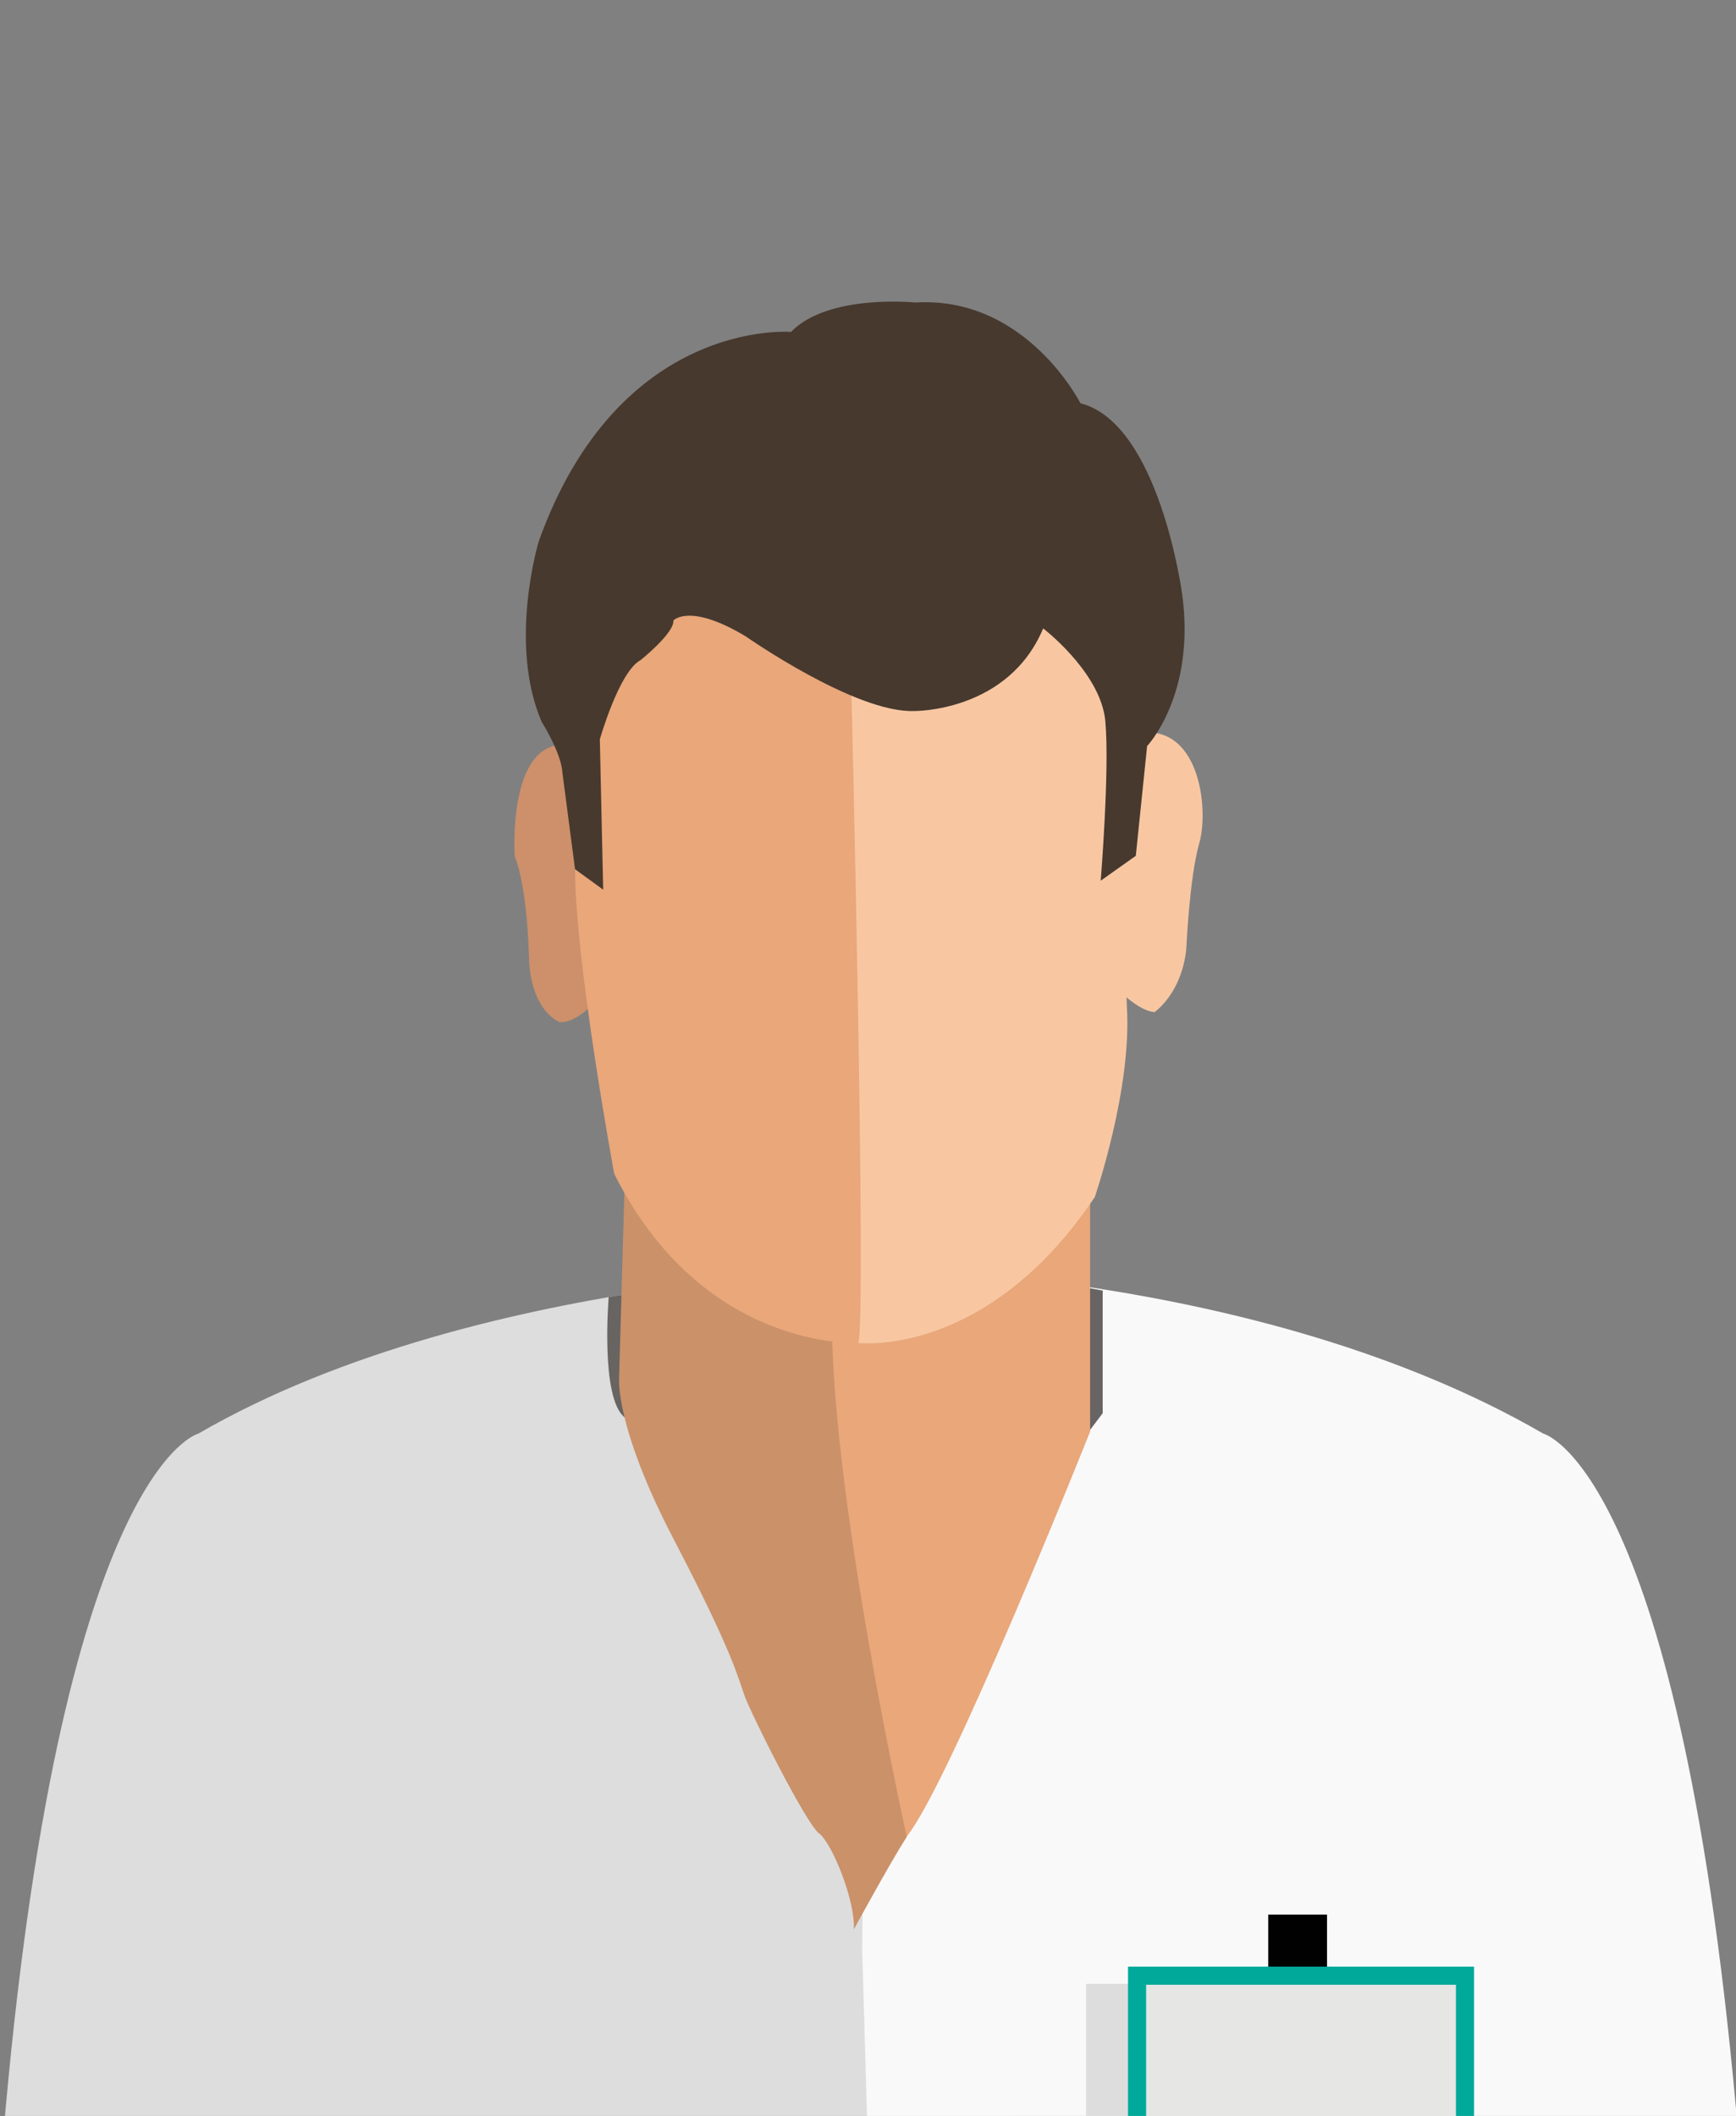 <?xml version="1.0" encoding="utf-8"?>
<!-- Generator: Adobe Illustrator 24.2.3, SVG Export Plug-In . SVG Version: 6.00 Build 0)  -->
<svg version="1.1" id="Layer_1" xmlns="http://www.w3.org/2000/svg" xmlns:xlink="http://www.w3.org/1999/xlink" x="0px" y="0px"
	 viewBox="0 0 191.91 233.82" style="enable-background:new 0 0 191.91 233.82;" xml:space="preserve">
<rect x="0" y="0" width="191.91" height="233.82" fill="#808080" stroke="none"/>
<style type="text/css">
	.st0{clip-path:url(#SVGID_2_);}
	.st1{fill:#DDDDDD;}
	.st2{fill:#F9F9FA;}
	.st3{fill:#676463;}
	.st4{fill:#676462;}
	.st5{fill:#F8C7A2;}
	.st6{fill:#CD906A;}
	.st7{fill:#E9A77A;}
	.st8{fill:#CB9169;}
	.st9{fill:#47392E;}
	.st10{fill:#010101;}
	.st11{fill:#E6E6E5;stroke:#00A99A;stroke-width:2;stroke-miterlimit:10;}
</style>
<g>
	<defs>
		<rect id="SVGID_1_" width="191.91" height="233.82"/>
	</defs>
	<clipPath id="SVGID_2_">
		<use xlink:href="#SVGID_1_"  style="overflow:visible;"/>
	</clipPath>
	<g class="st0">
		<path class="st1" d="M100.72,140.11c0,0-47.17,0-78.78,18.3c0,0-15.39,3.74-21.63,78.18l34.93,46.58h67.13l10.4-9.98l-2.08-61.55
			L100.72,140.11z"/>
		<path class="st2" d="M96.06,140.11c0,0,42.92,0,74.53,18.3c0,0,15.39,3.74,21.63,78.18l-34.93,46.58H97.06v-7.49l-1.75-60.3
			L96.06,140.11z"/>
		<path class="st1" d="M160.56,219.22h-40.49v36.89c0,0,1.5,8.4,13.8,15.15c12.3,6.75,26.39-12.3,26.39-12.3L160.56,219.22z"/>
		<polygon class="st3" points="121.9,142.61 121.9,156.16 116.54,163.27 112.9,154.94 117.34,145.32 119.91,142.25 		"/>
		<path class="st4" d="M67.29,143.33c0,0-0.95,11.16,1.76,13.29c2.71,2.14,4.36,0,4.36,0l-0.9-6.87l-1.5-5.1v-1.93L67.29,143.33z"/>
		<path class="st5" d="M122.68,108.36c0,0,2.75,3.3,4.95,3.48c0,0,2.99-2.02,3.51-6.96c0,0,0.34-7.88,1.44-11.72
			c1.1-3.85,0-13.56-7.14-12.09c-7.14,1.47-5.68,9.71-5.68,9.71s-1.28,11.78-1.28,12.3C118.46,103.6,122.68,108.36,122.68,108.36z"
			/>
		<path class="st6" d="M66.8,109.46c0,0-2.56,3.66-4.95,3.48c0,0-3.05-1.1-3.36-6.78c0,0-0.12-7.88-1.59-11.54
			c0,0-0.96-14.41,7.03-12.06l7.07,15.06L66.8,109.46z"/>
		<path class="st7" d="M120.51,124.4v33.79c0,0-15.43,38.74-20.28,44.76l-1.83,2.74l-2.94-5.11l-9.3-26.13l-1.53-12.6v-11.69
			L90,132.08l19.36-1.64L120.51,124.4z"/>
		<path class="st8" d="M69.17,126.6l-0.73,25.58c0,0-0.55,5.3,6.03,17.9c6.58,12.61,7.13,15.35,7.86,17.36
			c0.73,2.01,6.76,14.07,8.22,15.16c1.46,1.1,4.02,7.49,3.84,10.6c0,0,4.02-7.38,5.85-10.23c0,0-10.5-47.13-7.85-63.94L69.17,126.6z
			"/>
		<path class="st7" d="M94.86,148.4c0,0-17.12,0.98-26.96-18.69c0,0-4.33-23.41-4.33-33.65l3.35-27.55l6.3-10.82l12.59-3.54
			l6.89,3.54l8.46,8.46l4.53,24.4l-5.9,40.73L94.86,148.4z"/>
		<path class="st5" d="M94.86,148.4c0,0,14.17,1.77,26.17-16.13c0,0,4.13-12,3.54-21.05L123,63.21l-15.15-5.51H92.7l-1.38,12.4
			l2.75,3.94C94.07,74.03,95.85,147.03,94.86,148.4z"/>
		<path class="st9" d="M121.68,97.32l3.88-2.75l1.25-12.13c0,0,5.38-5.63,3.88-16.75c0,0-2.5-18.88-11.25-21.13
			c0,0-6-11.88-18.25-11.13c0,0-9.62-1-13.75,3.25c0,0-19-1.63-27.88,23.13c0,0-3.42,11.26,0.32,19.96c0,0,2.18,3.41,2.3,5.66
			l1.39,10.62l3.11,2.26L66.31,81.7c0,0,2.13-7.5,4.5-8.75c0,0,3.75-3,3.63-4.38c0,0,1.75-2,8,1.75c0,0,12.13,8.5,18.63,8.25
			c0,0,10.37,0.13,14.25-9.13c0,0,5.9,4.51,6.79,9.64c0.04,0.2,0.06,0.41,0.08,0.61C122.68,85.07,121.68,97.32,121.68,97.32z"/>
		<g>
			<rect x="140.2" y="211.57" class="st10" width="6.5" height="9.75"/>
			<rect x="125.7" y="218.32" class="st11" width="36.25" height="22"/>
		</g>
	</g>
</g>
</svg>
